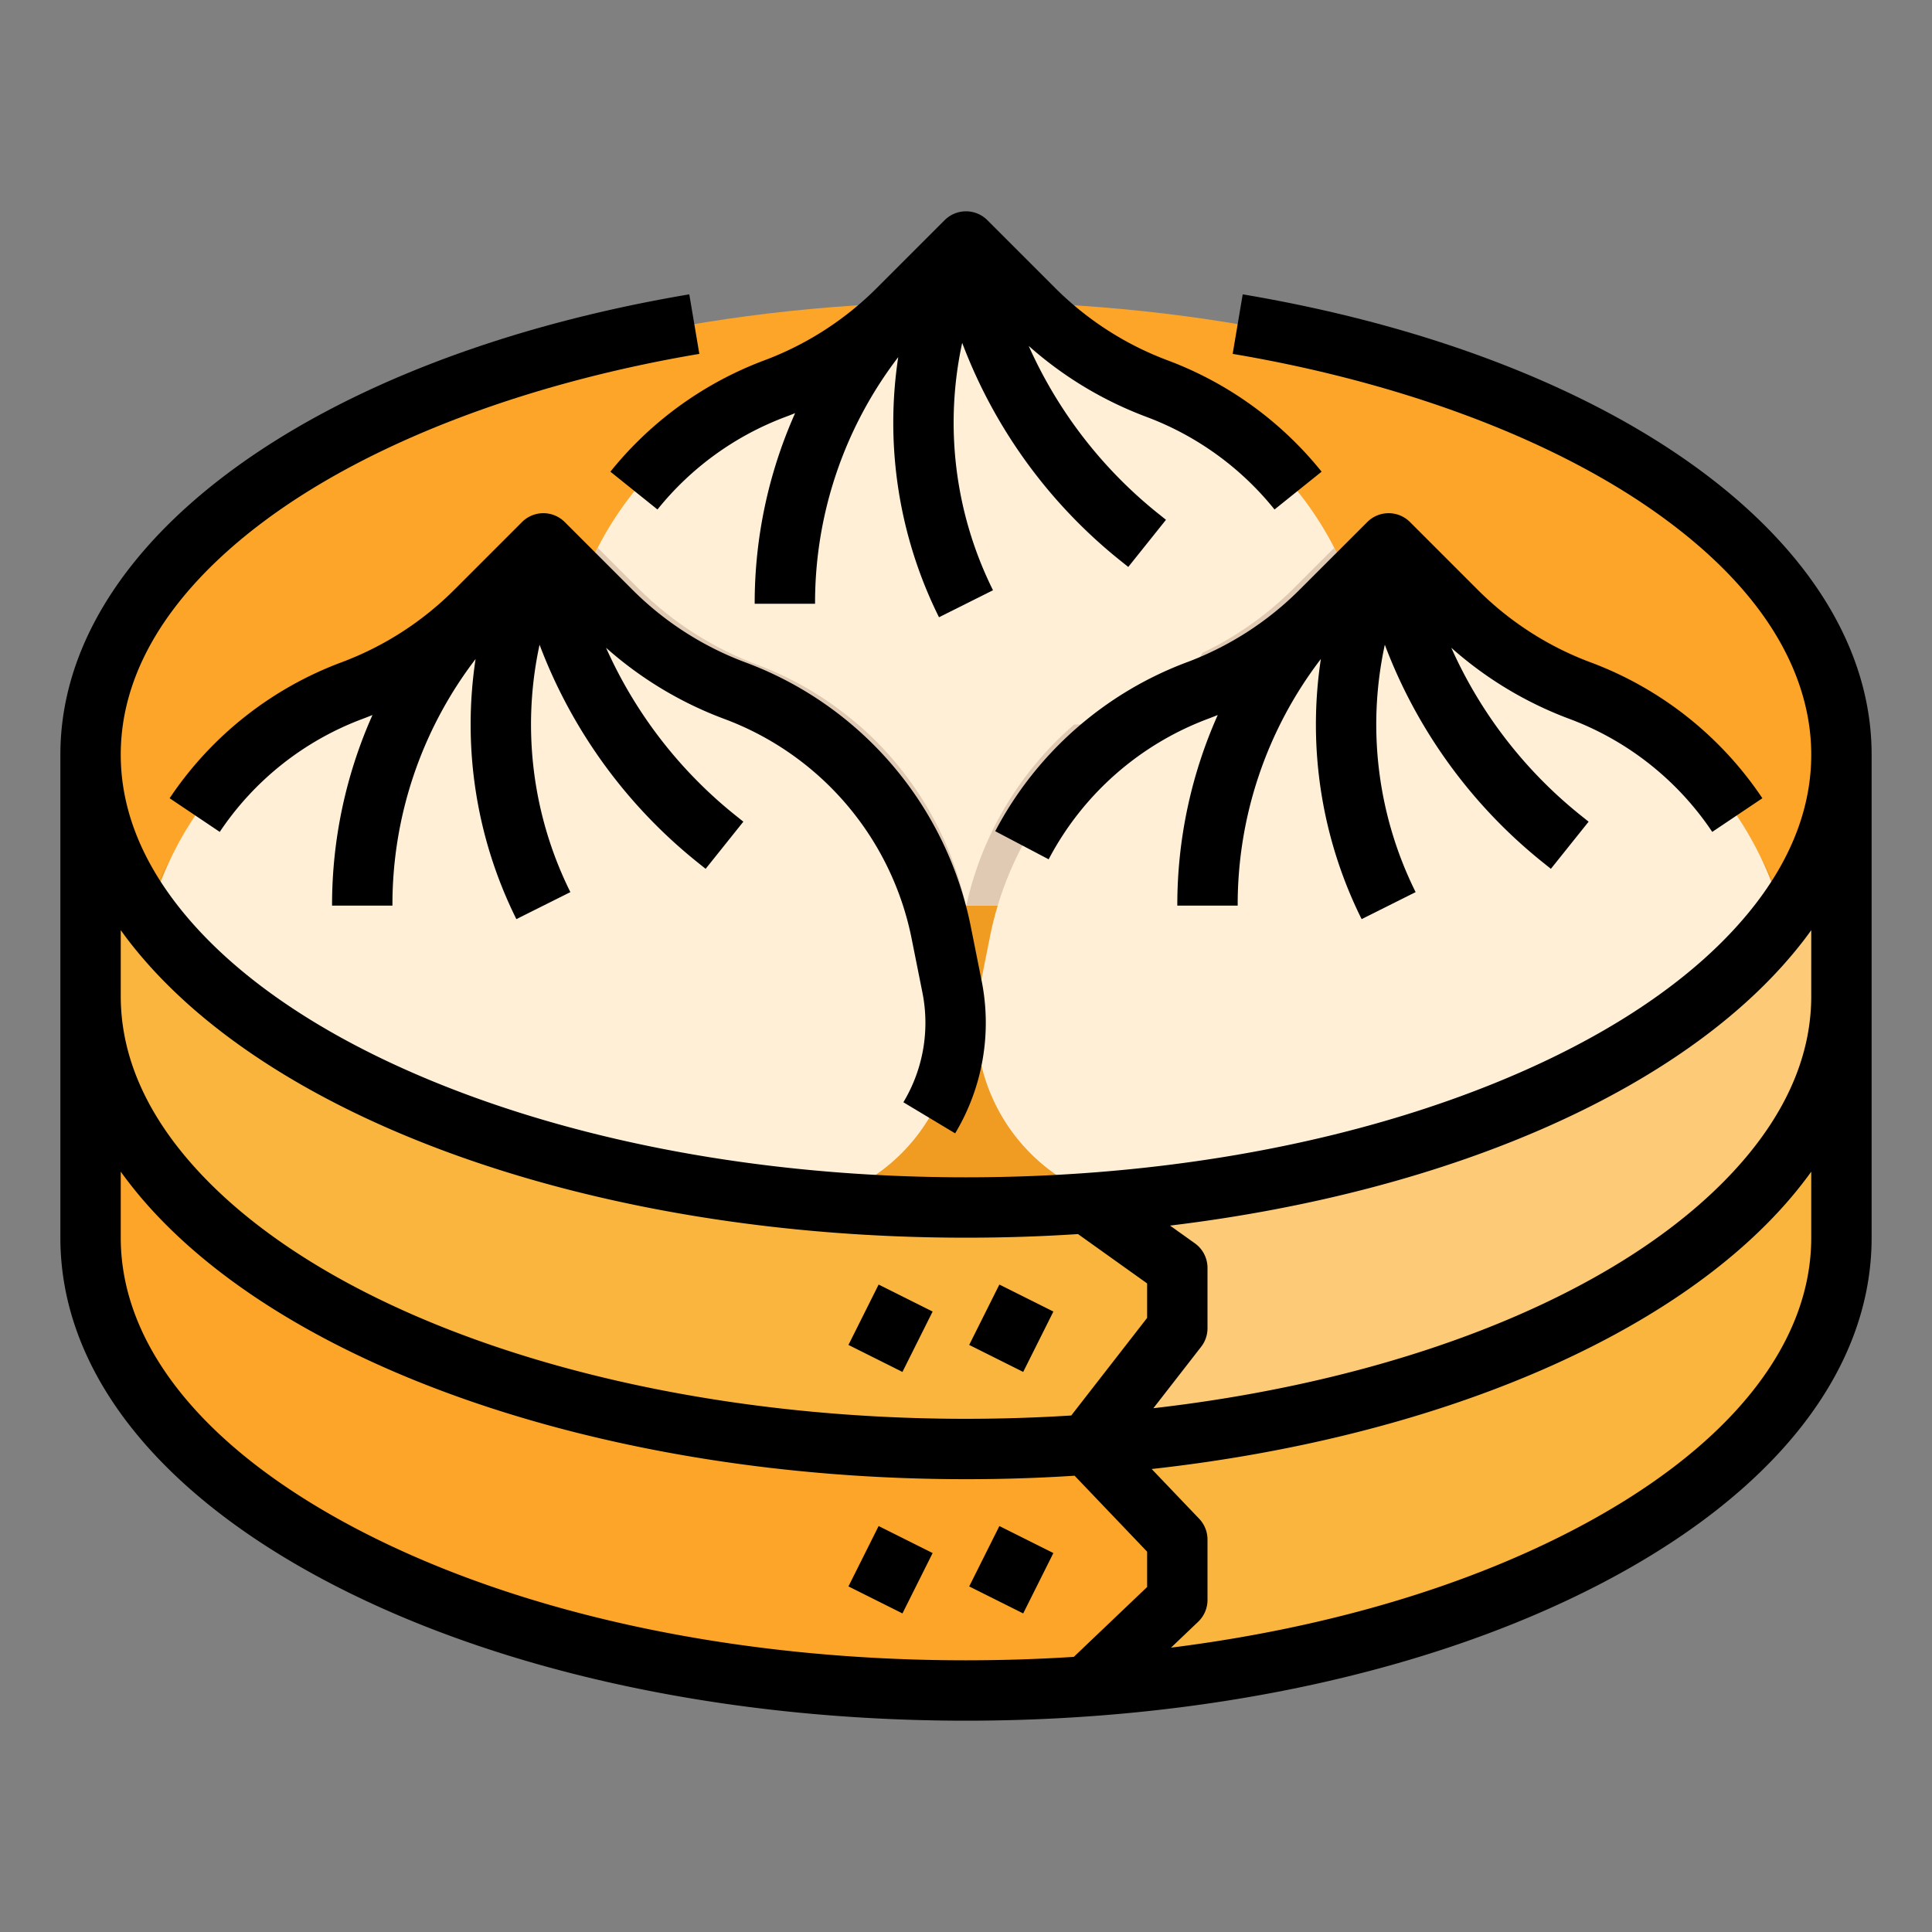 <?xml version="1.0"?>
<svg xmlns="http://www.w3.org/2000/svg" viewBox="0 0 512 512" width="512" height="512"><rect x="0" y="0" width="512" height="512" fill="#808080" stroke="none"/><g id="Fill_out_line" data-name="Fill out line"><path d="M488,200c0,15.53-5.71,30.38-16.09,44C437.98,288.5,354.1,320,256,320S74.02,288.5,40.09,244C29.71,230.38,24,215.53,24,200,24,133.73,127.87,80,256,80S488,133.73,488,200Z" style="fill:#fca529"/><ellipse cx="256" cy="244" rx="215.91" ry="76" style="fill:#f09b22"/><path d="M358.26,216.23A48.931,48.931,0,0,1,316.28,240H195.72A48.941,48.941,0,0,1,146.78,192c-.02-.32-.02-.64-.02-.96a48.685,48.685,0,0,1,.95-9.6l2.64-13.21a88.449,88.449,0,0,1,55.7-65.5,87.738,87.738,0,0,0,10.55-4.77q3.225-1.71,6.29-3.69A87.885,87.885,0,0,0,237.55,82.45L256,64l18.45,18.45a88.531,88.531,0,0,0,31.5,20.28,88.567,88.567,0,0,1,55.7,65.5l2.64,13.21A48.932,48.932,0,0,1,358.26,216.23Z" style="fill:#ffefd6"/><path d="M236.91,201.64A88.506,88.506,0,0,1,255.92,240H195.72A48.941,48.941,0,0,1,146.78,192c-.02-.32-.02-.64-.02-.96a48.685,48.685,0,0,1,.95-9.6l2.64-13.21a88.686,88.686,0,0,1,8.05-23.07l10.67,10.67a88.528,88.528,0,0,0,31.5,20.28A88.432,88.432,0,0,1,236.91,201.64Z" style="fill:#e1cab4"/><path d="M236.91,201.64A88.506,88.506,0,0,1,255.92,240H195.72A48.941,48.941,0,0,1,146.78,192h80.56A87.086,87.086,0,0,1,236.91,201.64Z" style="fill:#e1cab4"/><path d="M358.26,216.23A48.931,48.931,0,0,1,316.28,240H256.08a88.484,88.484,0,0,1,28.59-48h.74a38.738,38.738,0,0,0,30.21-14.52A36.755,36.755,0,0,0,318.7,173c1.11-.53,2.2-1.08,3.28-1.66q3.225-1.71,6.29-3.69a87.861,87.861,0,0,0,14.66-11.82l10.66-10.66A88.393,88.393,0,0,1,361.65,168.23l2.64,13.21A48.932,48.932,0,0,1,358.26,216.23Z" style="fill:#e1cab4"/><path d="M470.26,296.23A48.931,48.931,0,0,1,428.28,320H307.72A48.941,48.941,0,0,1,258.78,272c-.02-.32-.02-.64-.02-.96a48.685,48.685,0,0,1,.95-9.6l2.64-13.21a88.494,88.494,0,0,1,55.7-65.5,87.738,87.738,0,0,0,10.55-4.77q3.225-1.71,6.29-3.69A87.885,87.885,0,0,0,349.55,162.45L368,144l18.45,18.45a88.531,88.531,0,0,0,31.5,20.28,88.488,88.488,0,0,1,55.7,65.5l2.64,13.21A48.932,48.932,0,0,1,470.26,296.23Z" style="fill:#ffefd6"/><path d="M246.26,296.23A48.931,48.931,0,0,1,204.28,320H83.72A48.941,48.941,0,0,1,34.78,272c-.02-.32-.02-.64-.02-.96a48.685,48.685,0,0,1,.95-9.6l2.64-13.21a88.494,88.494,0,0,1,55.7-65.5,87.738,87.738,0,0,0,10.55-4.77q3.225-1.71,6.29-3.69A87.885,87.885,0,0,0,125.55,162.45L144,144l18.45,18.45a88.531,88.531,0,0,0,31.5,20.28,88.488,88.488,0,0,1,55.7,65.5l2.64,13.21A48.932,48.932,0,0,1,246.26,296.23Z" style="fill:#ffefd6"/><path d="M488,200v64c0,17.06-6.89,33.29-19.3,47.99C432.9,354.38,351.14,384,256,384S79.1,354.38,43.3,311.99C30.89,297.29,24,281.06,24,264V200c0,17.07,6.89,33.3,19.31,48C79.11,290.38,160.87,320,256,320s176.89-29.62,212.69-72C481.11,233.3,488,217.07,488,200Z" style="fill:#fdca77"/><path d="M488,264v64c0,66.27-103.87,120-232,120S24,394.27,24,328V264c0,17.06,6.89,33.29,19.3,47.99C79.1,354.38,160.86,384,256,384s176.9-29.62,212.7-72.01C481.11,297.29,488,281.06,488,264Z" style="fill:#fab53f"/><path d="M312,336v16l-24,30.87Q272.31,383.98,256,384c-95.14,0-176.9-29.62-212.7-72.01C30.89,297.29,24,281.06,24,264V200c0,17.07,6.89,33.3,19.31,48C79.11,290.38,160.87,320,256,320q16.29,0,32-1.13Z" style="fill:#fab53f"/><path d="M312,408v16l-24,22.87Q272.31,447.98,256,448C127.87,448,24,394.27,24,328V264c0,17.06,6.89,33.29,19.3,47.99C79.1,354.38,160.86,384,256,384q16.29,0,32-1.13Z" style="fill:#fca529"/><path d="M329.331,78.003,326.669,93.78c44.349,7.481,83.971,22.261,111.568,41.615C472.755,159.603,480,183.889,480,200c0,13.395-4.862,26.567-14.451,39.149-15.954,20.924-43.697,38.907-80.23,52.008C347.292,304.793,302.574,312,256,312s-91.292-7.207-129.318-20.843c-36.533-13.101-64.276-31.084-80.229-52.007C36.862,226.567,32,213.395,32,200c0-29.189,22.711-51.243,41.763-64.604,27.598-19.354,67.22-34.134,111.568-41.615L182.669,78.003C82.979,94.821,16,143.849,16,200V328c0,35.191,25.668,67.849,72.275,91.957C133.211,443.199,192.776,456,256,456s122.789-12.801,167.725-36.043C470.332,395.849,496,363.191,496,328V200C496,143.849,429.021,94.821,329.331,78.003ZM32,246.501c.565.785,1.134,1.57,1.729,2.35C70.389,296.932,157.636,328,256,328q15.034,0,29.678-.958L304,340.119v9.137l-20.107,25.864Q270.133,375.989,256,376c-90.01,0-171.101-27.151-206.587-69.17C37.858,293.143,32,278.732,32,264ZM95.627,405.745C54.597,384.522,32,356.912,32,328V310.506q2.417,3.353,5.188,6.647C75.588,362.62,161.477,392,256,392q14.548,0,28.78-.919L304,411.206v9.367l-19.43,18.515Q270.468,439.993,256,440C195.287,440,138.332,427.835,95.627,405.745ZM480,328c0,28.912-22.597,56.522-63.627,77.745-29.65,15.337-66.172,25.884-106.049,30.902l7.194-6.855A8.001,8.001,0,0,0,320,424V408a7.999,7.999,0,0,0-2.215-5.525l-12.579-13.171c74.257-8.223,138.01-34.739,169.608-72.153q2.778-3.29,5.187-6.645Zm0-64c0,14.732-5.858,29.143-17.412,42.828-28.804,34.107-87.654,58.417-156.931,66.364l12.659-16.282A8,8,0,0,0,320,352V336a8.001,8.001,0,0,0-3.353-6.512l-6.577-4.694c75.33-9.086,138.438-36.908,168.203-75.945.594-.779,1.162-1.563,1.727-2.347Z"/><path d="M161.762,125.001l12.475,10.02A79.117,79.117,0,0,1,208.118,110.499q1.309-.491,2.599-1.016A123.537,123.537,0,0,0,200,160h16a107.063,107.063,0,0,1,22.04-65.36,115.801,115.801,0,0,0,10.805,68.938l14.311-7.156a99.818,99.818,0,0,1-8.166-65.567A134.97,134.97,0,0,0,297.002,148.646l2.001,1.601,9.994-12.494-2-1.601a119.024,119.024,0,0,1-34.387-44.488A99.391,99.391,0,0,0,303.881,110.499a79.114,79.114,0,0,1,33.882,24.521L350.237,125.001A95.11,95.11,0,0,0,309.499,95.519a83.61,83.61,0,0,1-29.957-19.291L261.657,58.343a8.003,8.003,0,0,0-11.314,0L232.458,76.228a83.606,83.606,0,0,1-29.958,19.291A95.133,95.133,0,0,0,161.762,125.001Z"/><path d="M253.121,300.347a56.84,56.84,0,0,0,7.012-40.477L257.335,245.881A94.486,94.486,0,0,0,197.499,175.519a83.61,83.61,0,0,1-29.957-19.291l-17.885-17.885a8.003,8.003,0,0,0-11.314,0L120.458,156.228a83.61,83.61,0,0,1-29.957,19.291A94.545,94.545,0,0,0,44.954,211.54L58.237,220.46A78.639,78.639,0,0,1,96.118,190.499q1.306-.49,2.593-1.014A123.54,123.54,0,0,0,88,240h16a107.062,107.062,0,0,1,22.034-65.353,115.806,115.806,0,0,0,10.811,68.931l14.311-7.156a99.818,99.818,0,0,1-8.166-65.567A134.97,134.97,0,0,0,185.002,228.646l2.001,1.601,9.994-12.494-2-1.601a119.024,119.024,0,0,1-34.387-44.488A99.388,99.388,0,0,0,191.882,190.499a78.585,78.585,0,0,1,49.764,58.521l2.798,13.989a40.876,40.876,0,0,1-5.041,29.105Z"/><path d="M453.763,220.46,467.046,211.54A94.545,94.545,0,0,0,421.499,175.519a83.61,83.61,0,0,1-29.957-19.291l-17.885-17.885a8.003,8.003,0,0,0-11.314,0L344.458,156.228a83.606,83.606,0,0,1-29.958,19.291,94.963,94.963,0,0,0-50.756,44.757l14.16,7.449A78.986,78.986,0,0,1,320.118,190.499q1.309-.491,2.598-1.016A123.535,123.535,0,0,0,312,240h16a107.061,107.061,0,0,1,22.042-65.363,115.8,115.8,0,0,0,10.803,68.941l14.311-7.156a99.817,99.817,0,0,1-8.166-65.566A134.962,134.962,0,0,0,409,228.645l2.001,1.602,9.998-12.492-2.003-1.603a119.023,119.023,0,0,1-34.386-44.487A99.392,99.392,0,0,0,415.882,190.499,78.639,78.639,0,0,1,453.763,220.46Z"/><rect x="227.056" y="344" width="17.889" height="16" transform="translate(-184.384 405.643) rotate(-63.432)"/><rect x="259.056" y="344" width="17.889" height="16" transform="translate(-166.696 434.264) rotate(-63.432)"/><rect x="227.056" y="408" width="17.889" height="16" transform="translate(-241.625 441.018) rotate(-63.432)"/><rect x="259.056" y="408" width="17.889" height="16" transform="translate(-223.935 469.666) rotate(-63.435)"/></g></svg>
